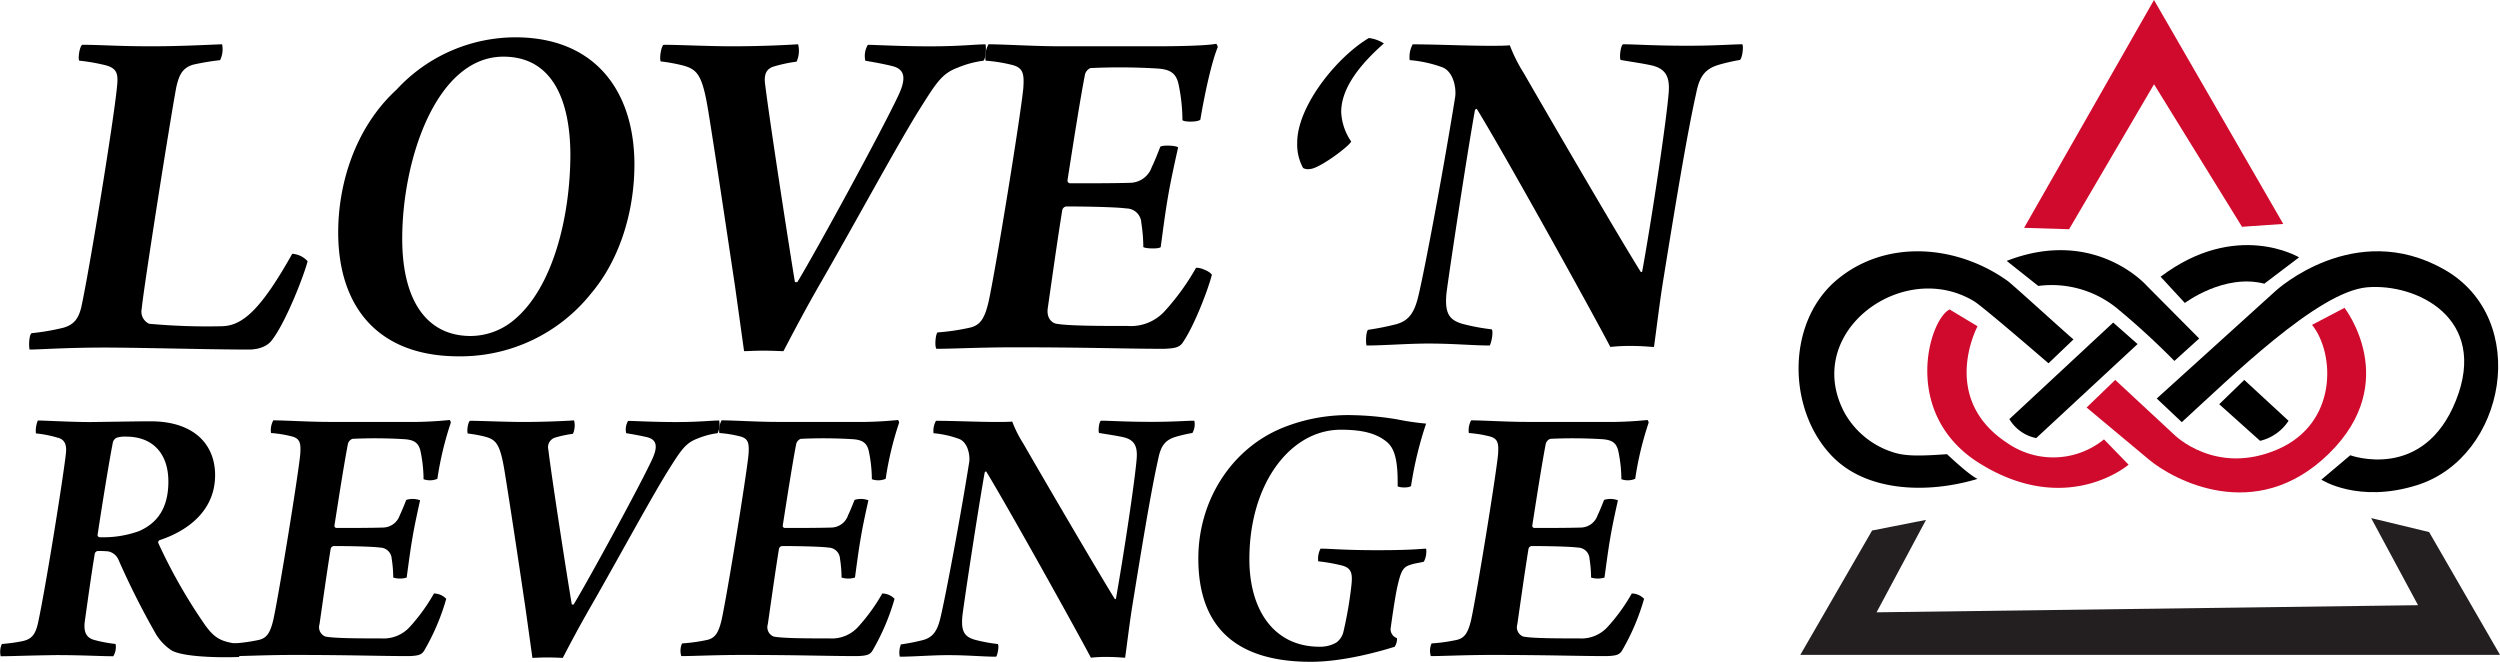 <svg id="Layer_1" data-name="Layer 1" xmlns="http://www.w3.org/2000/svg" viewBox="0 0 499.05 132.1"><defs><style>.cls-1{fill:#cf0a2c;}.cls-2{fill:#231f20;}</style></defs><title>lr-logo</title><path d="M408.92,72.52l5-4.78C413.82,67.81,402,57,400.8,56.11c-10-7.2-24.22-8.52-34.1-.27-10.3,8.6-9.94,26.41-.63,35.57,6.85,6.73,18.69,7.19,28.68,4.19-1.77-.83-6.09-4.94-6.09-4.94-5.67.42-8.43,0.37-10.66-.35a16.92,16.92,0,0,1-9.84-8c-8.43-16,11.68-30.8,25.91-22.17C395.78,61.16,408.92,72.52,408.92,72.52Z"/><path d="M435.53,84.27l-5-4.72L454.34,58S470,43.64,487.89,53.78c17.45,9.87,12.37,37.47-5.38,43.06-11.77,3.71-19.12-1.09-19.12-1.09l5.77-4.87s14.63,5.37,21.12-11-7.88-23.36-17.74-22.53S445.21,75.44,435.53,84.27Z"/><path d="M452,56.63l6.94-5.26s-12.54-7.54-27.64,3.87l4.84,5.24S444,54.55,452,56.63Z"/><path class="cls-1" d="M461.53,64.85l6.48-3.4s11.54,14.76-3.12,29.11-31.26,5.08-35.89,1.2-12.47-10.41-12.47-10.41l5.71-5.51L434,86.76s8.27,8.34,20.74,2.91C466.66,84.47,466.15,70.59,461.53,64.85Z"/><path d="M443,80.69l5-4.85L456.84,84a9.38,9.38,0,0,1-5.68,4Z"/><path d="M406.47,87.45a8.09,8.09,0,0,1-5.36-3.79l20.72-19.27,4.87,4.29Z"/><path class="cls-1" d="M420,87.71l4.91,5.05s-12.29,10.58-29.73-.26c-15.71-9.77-10.16-28.64-6-30.73l5.58,3.36S387,79.52,400.75,88.47A16.07,16.07,0,0,0,420,87.71Z"/><path d="M400.58,52.08l6.3,5a20.65,20.65,0,0,1,15.54,4.32,150.65,150.65,0,0,1,11.63,10.65L439,67.57l-10.43-10.5S418.23,45.21,400.58,52.08Z"/><polygon class="cls-1" points="429.99 16.82 447.55 45.27 455.78 44.7 429.98 0 404.05 45.48 413.03 45.76 429.99 16.82"/><polygon class="cls-2" points="499.05 130.72 484.9 106.21 473.33 103.42 482.69 120.81 374.6 122.23 384.47 103.78 373.71 105.9 359.38 130.72 499.05 130.72"/><path d="M16.41,8.94c3.66,0,7,.3,13.77.3,6.14,0,11.09-.3,14.16-0.4a5.07,5.07,0,0,1-.4,3.17,48.76,48.76,0,0,0-5.35.89c-2.38.69-2.87,2.38-3.37,4.36-1.09,5.65-6.54,40.11-6.93,44.37a2.66,2.66,0,0,0,1.49,3,126.49,126.49,0,0,0,14.56.49c4.16-.1,7.82-3.47,14-14.46a4.54,4.54,0,0,1,3.07,1.49c-0.79,3-4.36,12.18-7.13,15.75-0.79,1.09-2.38,1.88-4.65,1.88-7.63,0-21.89-.4-28.72-0.4-7.72,0-13.07.4-15,.4-0.2-.69-0.1-3,0.4-3.27a45.28,45.28,0,0,0,6.34-1.09c2.08-.59,3-1.78,3.57-4.06,1.68-7.72,6.54-37.63,7.13-44,0.3-2.67,0-3.76-2.38-4.36a38.67,38.67,0,0,0-5.15-.89C15.52,11.61,15.91,9.24,16.41,8.94Z"/><path d="M67.51,46.37c0-9.51,3.27-20.8,11.69-28.52a32.33,32.33,0,0,1,23.67-10.4c15.75,0,23.57,10.5,23.77,24.86,0.1,9.51-2.77,19.31-8.62,26.24A33.37,33.37,0,0,1,91.58,71.13C75.23,71.13,67.51,61,67.51,46.37ZM102.57,63.9c7.82-6.44,11.29-20.7,11.29-33.18-0.1-11.69-4.16-19.41-13.37-19.41-13.37,0-20.2,20.5-20.2,36.35,0,12.28,4.85,19.41,13.67,19.41A13.57,13.57,0,0,0,102.57,63.9Z"/><path d="M132.48,8.94c3.07,0,8.91.3,13.67,0.3,6.54,0,11.39-.3,13.17-0.4a5.35,5.35,0,0,1-.3,3.47,28.43,28.43,0,0,0-4.66,1c-1.48.49-1.78,1.68-1.68,3.07,0.79,6.73,4.85,33,6,39.91a0.84,0.84,0,0,0,.5,0c3.57-5.84,17.13-30.7,20.2-37.34,1.39-3,1.48-5.05-1.19-5.74-1.58-.4-3.17-0.69-5.45-1.09a4.29,4.29,0,0,1,.5-3.17c1.49,0,6.54.3,12.28,0.3,6.24,0,9.11-.4,11.19-0.4,0.2,0.49.1,2.87-.4,3.27a20.22,20.22,0,0,0-5.15,1.39c-3.17,1.19-4.26,3-7.73,8.52-4.36,7-12.68,22.38-19.41,34.07-3.27,5.65-6,10.89-7.63,14-0.59,0-2.08-.1-4-0.1s-3.17.1-3.86,0.1l-1.78-12.78c-2-13.37-4.06-27.14-5.35-35.06-1.19-7.33-2.18-8.42-5.15-9.21a34.86,34.86,0,0,0-4.36-.79C131.59,11.61,132,9.14,132.48,8.94Z"/><path d="M193.68,65.39c2-.5,2.87-1.78,3.66-5.15,1.49-6.83,6.34-36.74,6.93-42.59,0.2-2.87,0-4.06-2.08-4.65a31.09,31.09,0,0,0-5.45-.89,5.27,5.27,0,0,1,.59-3.27c3,0,9.31.4,14.26,0.4h19.31c3.76,0,9.9-.1,11.88-0.5a1.13,1.13,0,0,1,.3.69c-1.19,2.87-2.57,9.11-3.47,14.46-0.5.5-3.17,0.5-3.57,0.1a35.76,35.76,0,0,0-.79-7.23c-0.5-2.18-1.68-2.87-4-3.07a124.31,124.31,0,0,0-13.57-.1A1.87,1.87,0,0,0,216.56,15c-1,5.15-2.38,14.06-3.47,21a0.55,0.55,0,0,0,.5.59c3.76,0,8.91,0,12.08-.1a4.65,4.65,0,0,0,4.26-3.17c0.5-1,1.09-2.48,1.68-4,0.3-.4,3.17-0.3,3.57.1-0.4,1.78-1.49,6.64-2,9.71-0.59,3.37-1.09,7.33-1.48,10.2-0.4.4-3,.3-3.47,0a32,32,0,0,0-.4-4.85,3,3,0,0,0-3-2.87c-2.08-.3-8.81-0.4-12-0.4a0.94,0.94,0,0,0-.79.79c-1,6.14-2.18,14.66-2.87,19.41-0.3,1.88.59,2.87,1.49,3.17,2.18,0.49,9.31.49,14.46,0.49A9.14,9.14,0,0,0,232.6,62a47.68,47.68,0,0,0,6.14-8.52c0.59-.2,2.87.69,3.17,1.39-0.79,3.07-3.47,10-5.65,13.27-0.69,1.19-1.58,1.39-3.86,1.49-7.92,0-14.86-.3-29.81-0.3-7,0-12.38.3-15.65,0.3-0.4-.4-0.2-2.87.2-3.27A44.34,44.34,0,0,0,193.68,65.39Z"/><path d="M282,8.85c4.5,0,10.67.29,15.28,0.29,1.57,0,3.23,0,4.11-.1a30.35,30.35,0,0,0,2.74,5.48c5.58,9.69,19.1,32.9,23.4,39.76a0.19,0.19,0,0,0,.29-0.1c2-11.07,4.8-29.77,5.29-35.74,0.2-2.84-.39-4.7-3.43-5.39-1.76-.39-3.92-0.69-6.17-1.08-0.29-.49,0-2.94.49-3.13,2.45,0,6.17.29,12.93,0.29,5.68,0,8.91-.29,10.87-0.29,0.29,0.39,0,2.84-.49,3.13a38.72,38.72,0,0,0-3.92.88c-2.84.78-4.11,2.15-4.8,5.78-1.86,8.23-4.41,23.89-6.56,37.21-0.69,4.21-1.37,9.89-1.86,13.42-0.69,0-2.06-.2-4.5-0.2a33.3,33.3,0,0,0-4.21.2c-4.8-9.11-21.35-38.87-26.64-47.49-0.2-.1-0.29.1-0.39,0.2-1.57,8.72-5.09,31.92-5.68,36.52-0.39,4,.49,5.39,3.23,6.17a41.18,41.18,0,0,0,5.78,1.08c0.39,0.29,0,2.64-.39,3.23-3.23,0-7.25-.39-12.24-0.39-4.11,0-8.91.39-12.34,0.39-0.2-.69-0.1-2.74.29-3.13a54.49,54.49,0,0,0,5.48-1.08c2.74-.69,3.82-2.45,4.6-5.78,1.27-5.29,5.09-25.66,7.34-39.76,0.2-1.76-.39-4.9-2.55-5.78A25.28,25.28,0,0,0,281.4,12,5.31,5.31,0,0,1,282,8.85Z"/><path d="M276.25,8.67c-5.78,5.09-8.52,9.6-8.52,13.71a11.31,11.31,0,0,0,2,5.88c-0.49,1-6.37,5.39-8.23,5.48a2.06,2.06,0,0,1-1.37-.2,9.75,9.75,0,0,1-1.18-5.09c0-7.15,7.74-16.94,14.3-20.86A7.09,7.09,0,0,1,276.25,8.67Z"/><path d="M7.55,83.94c1.3,0,6.67.31,10.51,0.31,6.29-.08,9.28-0.15,12-0.15,8.74,0,12.88,4.68,12.88,10.74,0,6.83-5.06,11-11.12,13a0.51,0.51,0,0,0-.23.54,106.82,106.82,0,0,0,9.36,16.41c2,2.76,3.3,3.37,7.21,3.83a3.69,3.69,0,0,1-.46,2.53c-4,.15-11.12,0-13.42-1.3a10.09,10.09,0,0,1-3.3-3.53,159.63,159.63,0,0,1-7.29-14.49,2.85,2.85,0,0,0-2.07-1.76,19.42,19.42,0,0,0-2.15-.08,0.81,0.81,0,0,0-.54.46c-0.77,4.68-1.46,9.74-2,13.57-0.31,2.38.46,3.37,2,3.76a28.56,28.56,0,0,0,4.14.77,3.49,3.49,0,0,1-.46,2.45c-2.53,0-6.13-.23-11.35-0.23-5.91.08-9,.23-11.12,0.23a3.84,3.84,0,0,1,.23-2.45A32.21,32.21,0,0,0,4.41,128c1.84-.38,2.68-1.23,3.22-3.83,1.61-7.59,5-28.91,5.52-33.59,0.23-1.92-.31-2.91-1.69-3.22a22.31,22.31,0,0,0-4.29-.84A5.34,5.34,0,0,1,7.55,83.94Zm17.64,3.22a5.27,5.27,0,0,0-1.92.23,1.43,1.43,0,0,0-.77,1.07c-0.84,4.37-2.15,12.58-3,18.17a0.46,0.46,0,0,0,.38.61,21,21,0,0,0,7.9-1.23c3.45-1.53,5.83-4.37,5.83-9.89S30.55,87.16,25.19,87.16Z"/><path d="M51.72,127.73c1.53-.38,2.22-1.38,2.84-4,1.15-5.29,4.91-28.45,5.37-33,0.15-2.22,0-3.14-1.61-3.6a24.08,24.08,0,0,0-4.22-.69,4.08,4.08,0,0,1,.46-2.53c2.3,0,7.21.31,11,.31h15a76.75,76.75,0,0,0,9.2-.38,0.87,0.87,0,0,1,.23.54,65.09,65.09,0,0,0-2.68,11.2,3.82,3.82,0,0,1-2.76.08,27.69,27.69,0,0,0-.61-5.6c-0.38-1.69-1.3-2.22-3.07-2.38a96.26,96.26,0,0,0-10.51-.08,1.45,1.45,0,0,0-.92,1.07c-0.77,4-1.84,10.89-2.68,16.26a0.43,0.43,0,0,0,.38.46c2.91,0,6.9,0,9.36-.08a3.6,3.6,0,0,0,3.3-2.45c0.38-.77.84-1.92,1.3-3.07a4.27,4.27,0,0,1,2.76.08c-0.31,1.38-1.15,5.14-1.53,7.52-0.46,2.61-.84,5.67-1.15,7.9a4.57,4.57,0,0,1-2.68,0,24.76,24.76,0,0,0-.31-3.76,2.35,2.35,0,0,0-2.3-2.22c-1.61-.23-6.83-0.31-9.28-0.31a0.73,0.73,0,0,0-.61.61c-0.77,4.75-1.69,11.35-2.22,15a2,2,0,0,0,1.15,2.45c1.69,0.38,7.21.38,11.2,0.38a7.07,7.07,0,0,0,5.75-2.38,36.92,36.92,0,0,0,4.75-6.59,3.44,3.44,0,0,1,2.45,1.07,44.91,44.91,0,0,1-4.37,10.28c-0.54.92-1.23,1.07-3,1.15-6.14,0-11.5-.23-23.08-0.23-5.44,0-9.59.23-12.12,0.23a3.62,3.62,0,0,1,.15-2.53A34.34,34.34,0,0,0,51.72,127.73Z"/><path d="M93.82,84c2.38,0,6.9.23,10.58,0.23,5.06,0,8.82-.23,10.2-0.31a4.14,4.14,0,0,1-.23,2.68,22,22,0,0,0-3.61.77,2,2,0,0,0-1.3,2.38c0.61,5.21,3.76,25.54,4.68,30.9a0.65,0.65,0,0,0,.38,0c2.76-4.52,13.27-23.77,15.64-28.91,1.07-2.3,1.15-3.91-.92-4.45C128,87,126.79,86.77,125,86.47a3.32,3.32,0,0,1,.38-2.45c1.15,0,5.06.23,9.51,0.23,4.83,0,7.05-.31,8.67-0.31a4.1,4.1,0,0,1-.31,2.53,15.66,15.66,0,0,0-4,1.07c-2.45.92-3.3,2.3-6,6.59-3.37,5.44-9.82,17.33-15,26.38-2.53,4.37-4.68,8.44-5.9,10.81-0.46,0-1.61-.08-3.07-0.08s-2.45.08-3,.08l-1.38-9.89c-1.53-10.35-3.14-21-4.14-27.15-0.92-5.67-1.69-6.52-4-7.13a27,27,0,0,0-3.37-.61C93.13,86.08,93.44,84.17,93.82,84Z"/><path d="M141.21,127.73c1.53-.38,2.22-1.38,2.84-4,1.15-5.29,4.91-28.45,5.37-33,0.15-2.22,0-3.14-1.61-3.6a24.08,24.08,0,0,0-4.22-.69,4.08,4.08,0,0,1,.46-2.53c2.3,0,7.21.31,11,.31h15a76.75,76.75,0,0,0,9.2-.38,0.87,0.87,0,0,1,.23.54,65.09,65.09,0,0,0-2.68,11.2,3.82,3.82,0,0,1-2.76.08,27.69,27.69,0,0,0-.61-5.6c-0.38-1.69-1.3-2.22-3.07-2.38a96.26,96.26,0,0,0-10.51-.08,1.45,1.45,0,0,0-.92,1.07c-0.77,4-1.84,10.89-2.68,16.26a0.43,0.43,0,0,0,.38.46c2.91,0,6.9,0,9.36-.08a3.6,3.6,0,0,0,3.3-2.45c0.38-.77.84-1.92,1.3-3.07a4.27,4.27,0,0,1,2.76.08c-0.31,1.38-1.15,5.14-1.53,7.52-0.46,2.61-.84,5.67-1.15,7.9a4.57,4.57,0,0,1-2.68,0,24.76,24.76,0,0,0-.31-3.76,2.35,2.35,0,0,0-2.3-2.22c-1.61-.23-6.83-0.31-9.28-0.31a0.73,0.73,0,0,0-.61.61c-0.77,4.75-1.69,11.35-2.22,15a2,2,0,0,0,1.15,2.45c1.69,0.38,7.21.38,11.2,0.38a7.07,7.07,0,0,0,5.75-2.38,36.92,36.92,0,0,0,4.75-6.59,3.44,3.44,0,0,1,2.45,1.07,44.91,44.91,0,0,1-4.37,10.28c-0.54.92-1.23,1.07-3,1.15-6.14,0-11.5-.23-23.08-0.23-5.44,0-9.59.23-12.12,0.23a3.62,3.62,0,0,1,.15-2.53A34.34,34.34,0,0,0,141.21,127.73Z"/><path d="M186.84,84c3.53,0,8.36.23,12,.23,1.23,0,2.53,0,3.22-.08a23.76,23.76,0,0,0,2.15,4.29c4.37,7.59,15,25.77,18.33,31.13a0.15,0.15,0,0,0,.23-0.08c1.53-8.67,3.76-23.31,4.14-28,0.15-2.22-.31-3.68-2.68-4.22-1.38-.31-3.07-0.54-4.83-0.84-0.23-.38,0-2.3.38-2.45,1.92,0,4.83.23,10.12,0.23,4.45,0,7-.23,8.51-0.23a3.44,3.44,0,0,1-.38,2.45,30.32,30.32,0,0,0-3.07.69c-2.22.61-3.22,1.69-3.76,4.52-1.46,6.44-3.45,18.71-5.14,29.14-0.54,3.3-1.07,7.74-1.46,10.51-0.54,0-1.61-.15-3.53-0.15a26.08,26.08,0,0,0-3.3.15C214,124.2,201,100.89,196.88,94.14c-0.15-.08-0.23.08-0.31,0.15-1.23,6.83-4,25-4.45,28.6-0.31,3.14.38,4.22,2.53,4.83a32.25,32.25,0,0,0,4.52.84c0.31,0.23,0,2.07-.31,2.53-2.53,0-5.67-.31-9.59-0.31-3.22,0-7,.31-9.66.31a4.3,4.3,0,0,1,.23-2.45,42.67,42.67,0,0,0,4.29-.84c2.15-.54,3-1.92,3.61-4.52,1-4.14,4-20.09,5.75-31.13,0.15-1.38-.31-3.83-2-4.52a19.8,19.8,0,0,0-5.14-1.15A4.16,4.16,0,0,1,186.84,84Z"/><path d="M278.4,129.11c-2.68.84-10.12,3-16.72,3-15.11,0-22.47-7.06-22.47-20.63,0-11.5,6.52-21.86,16.79-26.07a34.9,34.9,0,0,1,14.26-2.53,59.27,59.27,0,0,1,8.67.84,51.76,51.76,0,0,0,5.75.84,73.59,73.59,0,0,0-3,12.42c-0.31.46-2.38,0.38-2.68,0.08,0.08-5.75-.77-7.9-2.53-9.13-2.15-1.61-5.06-2.15-8.82-2.15-10,0-18.25,10.66-18.25,25.84,0,10.28,5,17.48,14,17.48a6.47,6.47,0,0,0,3.37-.84A3.74,3.74,0,0,0,268.2,126a78.28,78.28,0,0,0,1.53-8.82c0.31-2.61.15-3.76-1.84-4.29a34.4,34.4,0,0,0-4.75-.84,4.42,4.42,0,0,1,.46-2.53c2,0,4.68.31,11.27,0.31s8.21-.23,9.82-0.31a4.52,4.52,0,0,1-.46,2.61c-0.92.23-1.76,0.31-2.45,0.54-1.61.46-2.07,1-2.84,4.45-0.38,1.61-1.07,6.29-1.3,8.05a1.89,1.89,0,0,0,1.23,2.22A2.83,2.83,0,0,1,278.4,129.11Z"/><path d="M290.83,127.73c1.53-.38,2.22-1.38,2.84-4,1.15-5.29,4.91-28.45,5.37-33,0.15-2.22,0-3.14-1.61-3.6a24.08,24.08,0,0,0-4.22-.69,4.08,4.08,0,0,1,.46-2.53c2.3,0,7.21.31,11,.31h15a76.75,76.75,0,0,0,9.2-.38,0.87,0.87,0,0,1,.23.54,65.09,65.09,0,0,0-2.68,11.2,3.82,3.82,0,0,1-2.76.08,27.69,27.69,0,0,0-.61-5.6c-0.38-1.69-1.3-2.22-3.07-2.38a96.26,96.26,0,0,0-10.51-.08,1.45,1.45,0,0,0-.92,1.07c-0.77,4-1.84,10.89-2.68,16.26a0.43,0.43,0,0,0,.38.46c2.91,0,6.9,0,9.36-.08a3.6,3.6,0,0,0,3.3-2.45c0.38-.77.84-1.92,1.3-3.07a4.27,4.27,0,0,1,2.76.08c-0.31,1.38-1.15,5.14-1.53,7.52-0.46,2.61-.84,5.67-1.15,7.9a4.57,4.57,0,0,1-2.68,0,24.76,24.76,0,0,0-.31-3.76,2.35,2.35,0,0,0-2.3-2.22c-1.61-.23-6.83-0.31-9.28-0.31a0.73,0.73,0,0,0-.61.61c-0.77,4.75-1.69,11.35-2.22,15a2,2,0,0,0,1.15,2.45c1.69,0.38,7.21.38,11.2,0.38a7.07,7.07,0,0,0,5.75-2.38,36.92,36.92,0,0,0,4.75-6.59,3.44,3.44,0,0,1,2.45,1.07,44.91,44.91,0,0,1-4.37,10.28c-0.54.92-1.23,1.07-3,1.15-6.14,0-11.5-.23-23.08-0.23-5.44,0-9.59.23-12.12,0.23a3.62,3.62,0,0,1,.15-2.53A34.34,34.34,0,0,0,290.83,127.73Z"/></svg>